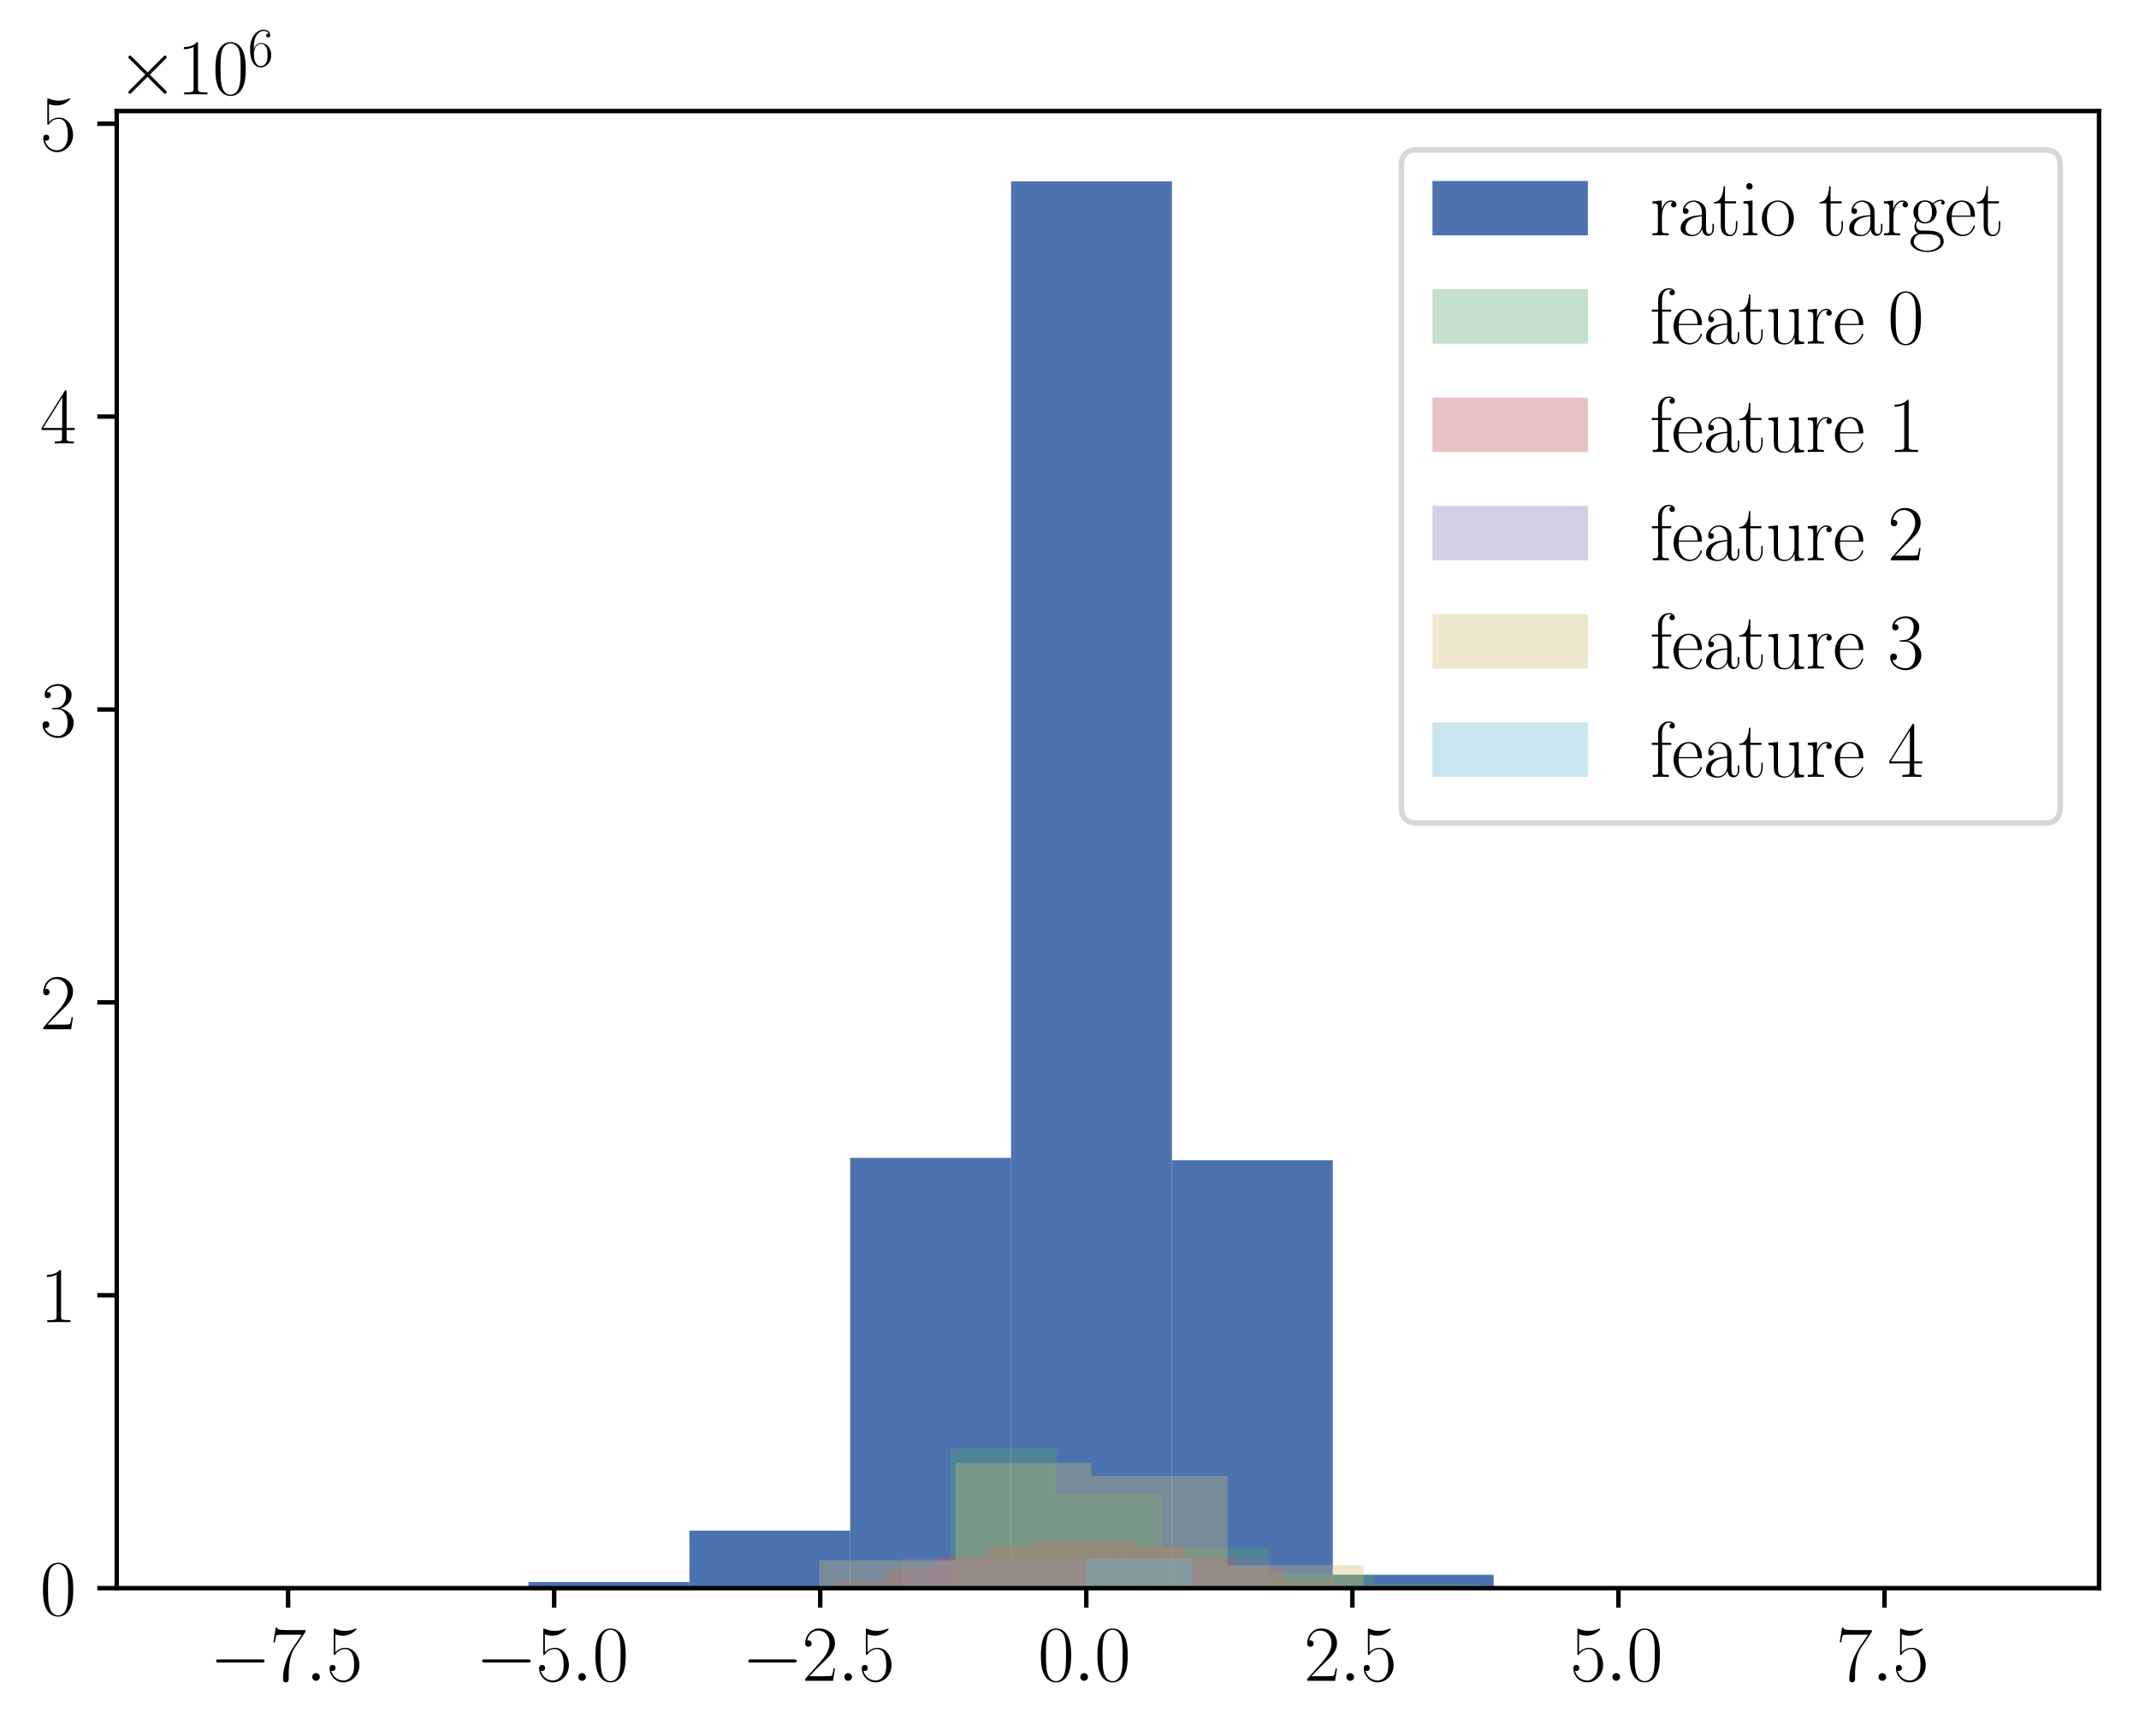 <?xml version="1.0" encoding="utf-8" standalone="no"?>
<!DOCTYPE svg PUBLIC "-//W3C//DTD SVG 1.1//EN"
  "http://www.w3.org/Graphics/SVG/1.1/DTD/svg11.dtd">
<svg xmlns:xlink="http://www.w3.org/1999/xlink" width="385.348pt" height="312.714pt" viewBox="0 0 385.348 312.714" xmlns="http://www.w3.org/2000/svg" version="1.1">
 <defs>
  <style type="text/css">*{stroke-linejoin: round; stroke-linecap: butt}</style>
 </defs>
 <g id="figure_1">
  <g id="patch_1">
   <path d="M 0 312.714 
L 385.348 312.714 
L 385.348 0 
L 0 0 
z
" style="fill: #ffffff"/>
  </g>
  <g id="axes_1">
   <g id="patch_2">
    <path d="M 21.028 286.116 
L 378.148 286.116 
L 378.148 20.004 
L 21.028 20.004 
z
" style="fill: #ffffff"/>
   </g>
   <g id="patch_3">
    <path d="M 37.261 286.116 
L 66.239 286.116 
L 66.239 286.109 
L 37.261 286.109 
z
" clip-path="url(#p4670b6c4ef)" style="fill: #4c72b0"/>
   </g>
   <g id="patch_4">
    <path d="M 66.239 286.116 
L 95.216 286.116 
L 95.216 286.001 
L 66.239 286.001 
z
" clip-path="url(#p4670b6c4ef)" style="fill: #4c72b0"/>
   </g>
   <g id="patch_5">
    <path d="M 95.216 286.116 
L 124.194 286.116 
L 124.194 285.012 
L 95.216 285.012 
z
" clip-path="url(#p4670b6c4ef)" style="fill: #4c72b0"/>
   </g>
   <g id="patch_6">
    <path d="M 124.194 286.116 
L 153.171 286.116 
L 153.171 275.755 
L 124.194 275.755 
z
" clip-path="url(#p4670b6c4ef)" style="fill: #4c72b0"/>
   </g>
   <g id="patch_7">
    <path d="M 153.171 286.116 
L 182.149 286.116 
L 182.149 208.593 
L 153.171 208.593 
z
" clip-path="url(#p4670b6c4ef)" style="fill: #4c72b0"/>
   </g>
   <g id="patch_8">
    <path d="M 182.149 286.116 
L 211.126 286.116 
L 211.126 32.676 
L 182.149 32.676 
z
" clip-path="url(#p4670b6c4ef)" style="fill: #4c72b0"/>
   </g>
   <g id="patch_9">
    <path d="M 211.126 286.116 
L 240.104 286.116 
L 240.104 209.037 
L 211.126 209.037 
z
" clip-path="url(#p4670b6c4ef)" style="fill: #4c72b0"/>
   </g>
   <g id="patch_10">
    <path d="M 240.104 286.116 
L 269.081 286.116 
L 269.081 283.706 
L 240.104 283.706 
z
" clip-path="url(#p4670b6c4ef)" style="fill: #4c72b0"/>
   </g>
   <g id="patch_11">
    <path d="M 269.081 286.116 
L 298.059 286.116 
L 298.059 286.029 
L 269.081 286.029 
z
" clip-path="url(#p4670b6c4ef)" style="fill: #4c72b0"/>
   </g>
   <g id="patch_12">
    <path d="M 298.059 286.116 
L 327.037 286.116 
L 327.037 286.11 
L 298.059 286.11 
z
" clip-path="url(#p4670b6c4ef)" style="fill: #4c72b0"/>
   </g>
   <g id="patch_13">
    <path d="M 171.299 286.116 
L 190.361 286.116 
L 190.361 260.969 
L 171.299 260.969 
z
" clip-path="url(#p4670b6c4ef)" style="fill: #55a868; opacity: 0.35"/>
   </g>
   <g id="patch_14">
    <path d="M 190.361 286.116 
L 209.423 286.116 
L 209.423 269.159 
L 190.361 269.159 
z
" clip-path="url(#p4670b6c4ef)" style="fill: #55a868; opacity: 0.35"/>
   </g>
   <g id="patch_15">
    <path d="M 209.423 286.116 
L 228.484 286.116 
L 228.484 278.957 
L 209.423 278.957 
z
" clip-path="url(#p4670b6c4ef)" style="fill: #55a868; opacity: 0.35"/>
   </g>
   <g id="patch_16">
    <path d="M 228.484 286.116 
L 247.546 286.116 
L 247.546 283.637 
L 228.484 283.637 
z
" clip-path="url(#p4670b6c4ef)" style="fill: #55a868; opacity: 0.35"/>
   </g>
   <g id="patch_17">
    <path d="M 247.546 286.116 
L 266.608 286.116 
L 266.608 285.368 
L 247.546 285.368 
z
" clip-path="url(#p4670b6c4ef)" style="fill: #55a868; opacity: 0.35"/>
   </g>
   <g id="patch_18">
    <path d="M 266.608 286.116 
L 285.669 286.116 
L 285.669 285.904 
L 266.608 285.904 
z
" clip-path="url(#p4670b6c4ef)" style="fill: #55a868; opacity: 0.35"/>
   </g>
   <g id="patch_19">
    <path d="M 285.669 286.116 
L 304.731 286.116 
L 304.731 286.068 
L 285.669 286.068 
z
" clip-path="url(#p4670b6c4ef)" style="fill: #55a868; opacity: 0.35"/>
   </g>
   <g id="patch_20">
    <path d="M 304.731 286.116 
L 323.792 286.116 
L 323.792 286.102 
L 304.731 286.102 
z
" clip-path="url(#p4670b6c4ef)" style="fill: #55a868; opacity: 0.35"/>
   </g>
   <g id="patch_21">
    <path d="M 323.792 286.116 
L 342.854 286.116 
L 342.854 286.113 
L 323.792 286.113 
z
" clip-path="url(#p4670b6c4ef)" style="fill: #55a868; opacity: 0.35"/>
   </g>
   <g id="patch_22">
    <path d="M 342.854 286.116 
L 361.916 286.116 
L 361.916 286.115 
L 342.854 286.115 
z
" clip-path="url(#p4670b6c4ef)" style="fill: #55a868; opacity: 0.35"/>
   </g>
   <g id="patch_23">
    <path d="M 150.758 286.116 
L 159.727 286.116 
L 159.727 284.852 
L 150.758 284.852 
z
" clip-path="url(#p4670b6c4ef)" style="fill: #c44e52; opacity: 0.35"/>
   </g>
   <g id="patch_24">
    <path d="M 159.727 286.116 
L 168.696 286.116 
L 168.696 282.692 
L 159.727 282.692 
z
" clip-path="url(#p4670b6c4ef)" style="fill: #c44e52; opacity: 0.35"/>
   </g>
   <g id="patch_25">
    <path d="M 168.696 286.116 
L 177.665 286.116 
L 177.665 280.505 
L 168.696 280.505 
z
" clip-path="url(#p4670b6c4ef)" style="fill: #c44e52; opacity: 0.35"/>
   </g>
   <g id="patch_26">
    <path d="M 177.665 286.116 
L 186.635 286.116 
L 186.635 278.57 
L 177.665 278.57 
z
" clip-path="url(#p4670b6c4ef)" style="fill: #c44e52; opacity: 0.35"/>
   </g>
   <g id="patch_27">
    <path d="M 186.635 286.116 
L 195.604 286.116 
L 195.604 277.652 
L 186.635 277.652 
z
" clip-path="url(#p4670b6c4ef)" style="fill: #c44e52; opacity: 0.35"/>
   </g>
   <g id="patch_28">
    <path d="M 195.604 286.116 
L 204.573 286.116 
L 204.573 277.656 
L 195.604 277.656 
z
" clip-path="url(#p4670b6c4ef)" style="fill: #c44e52; opacity: 0.35"/>
   </g>
   <g id="patch_29">
    <path d="M 204.573 286.116 
L 213.542 286.116 
L 213.542 278.557 
L 204.573 278.557 
z
" clip-path="url(#p4670b6c4ef)" style="fill: #c44e52; opacity: 0.35"/>
   </g>
   <g id="patch_30">
    <path d="M 213.542 286.116 
L 222.512 286.116 
L 222.512 280.474 
L 213.542 280.474 
z
" clip-path="url(#p4670b6c4ef)" style="fill: #c44e52; opacity: 0.35"/>
   </g>
   <g id="patch_31">
    <path d="M 222.512 286.116 
L 231.481 286.116 
L 231.481 282.621 
L 222.512 282.621 
z
" clip-path="url(#p4670b6c4ef)" style="fill: #c44e52; opacity: 0.35"/>
   </g>
   <g id="patch_32">
    <path d="M 231.481 286.116 
L 240.45 286.116 
L 240.45 284.81 
L 231.481 284.81 
z
" clip-path="url(#p4670b6c4ef)" style="fill: #c44e52; opacity: 0.35"/>
   </g>
   <g id="patch_33">
    <path d="M 162.504 286.116 
L 169.145 286.116 
L 169.145 280.85 
L 162.504 280.85 
z
" clip-path="url(#p4670b6c4ef)" style="fill: #8172b2; opacity: 0.35"/>
   </g>
   <g id="patch_34">
    <path d="M 169.145 286.116 
L 175.785 286.116 
L 175.785 280.835 
L 169.145 280.835 
z
" clip-path="url(#p4670b6c4ef)" style="fill: #8172b2; opacity: 0.35"/>
   </g>
   <g id="patch_35">
    <path d="M 175.785 286.116 
L 182.426 286.116 
L 182.426 280.812 
L 175.785 280.812 
z
" clip-path="url(#p4670b6c4ef)" style="fill: #8172b2; opacity: 0.35"/>
   </g>
   <g id="patch_36">
    <path d="M 182.426 286.116 
L 189.067 286.116 
L 189.067 280.831 
L 182.426 280.831 
z
" clip-path="url(#p4670b6c4ef)" style="fill: #8172b2; opacity: 0.35"/>
   </g>
   <g id="patch_37">
    <path d="M 189.067 286.116 
L 195.707 286.116 
L 195.707 280.857 
L 189.067 280.857 
z
" clip-path="url(#p4670b6c4ef)" style="fill: #8172b2; opacity: 0.35"/>
   </g>
   <g id="patch_38">
    <path d="M 195.707 286.116 
L 202.348 286.116 
L 202.348 280.864 
L 195.707 280.864 
z
" clip-path="url(#p4670b6c4ef)" style="fill: #8172b2; opacity: 0.35"/>
   </g>
   <g id="patch_39">
    <path d="M 202.348 286.116 
L 208.989 286.116 
L 208.989 280.82 
L 202.348 280.82 
z
" clip-path="url(#p4670b6c4ef)" style="fill: #8172b2; opacity: 0.35"/>
   </g>
   <g id="patch_40">
    <path d="M 208.989 286.116 
L 215.629 286.116 
L 215.629 280.856 
L 208.989 280.856 
z
" clip-path="url(#p4670b6c4ef)" style="fill: #8172b2; opacity: 0.35"/>
   </g>
   <g id="patch_41">
    <path d="M 215.629 286.116 
L 222.27 286.116 
L 222.27 280.835 
L 215.629 280.835 
z
" clip-path="url(#p4670b6c4ef)" style="fill: #8172b2; opacity: 0.35"/>
   </g>
   <g id="patch_42">
    <path d="M 222.27 286.116 
L 228.911 286.116 
L 228.911 280.83 
L 222.27 280.83 
z
" clip-path="url(#p4670b6c4ef)" style="fill: #8172b2; opacity: 0.35"/>
   </g>
   <g id="patch_43">
    <path d="M 98.588 286.116 
L 123.097 286.116 
L 123.097 286.104 
L 98.588 286.104 
z
" clip-path="url(#p4670b6c4ef)" style="fill: #ccb974; opacity: 0.35"/>
   </g>
   <g id="patch_44">
    <path d="M 123.097 286.116 
L 147.606 286.116 
L 147.606 285.818 
L 123.097 285.818 
z
" clip-path="url(#p4670b6c4ef)" style="fill: #ccb974; opacity: 0.35"/>
   </g>
   <g id="patch_45">
    <path d="M 147.606 286.116 
L 172.115 286.116 
L 172.115 281.081 
L 147.606 281.081 
z
" clip-path="url(#p4670b6c4ef)" style="fill: #ccb974; opacity: 0.35"/>
   </g>
   <g id="patch_46">
    <path d="M 172.115 286.116 
L 196.624 286.116 
L 196.624 263.544 
L 172.115 263.544 
z
" clip-path="url(#p4670b6c4ef)" style="fill: #ccb974; opacity: 0.35"/>
   </g>
   <g id="patch_47">
    <path d="M 196.624 286.116 
L 221.132 286.116 
L 221.132 265.913 
L 196.624 265.913 
z
" clip-path="url(#p4670b6c4ef)" style="fill: #ccb974; opacity: 0.35"/>
   </g>
   <g id="patch_48">
    <path d="M 221.132 286.116 
L 245.641 286.116 
L 245.641 281.968 
L 221.132 281.968 
z
" clip-path="url(#p4670b6c4ef)" style="fill: #ccb974; opacity: 0.35"/>
   </g>
   <g id="patch_49">
    <path d="M 245.641 286.116 
L 270.15 286.116 
L 270.15 285.661 
L 245.641 285.661 
z
" clip-path="url(#p4670b6c4ef)" style="fill: #ccb974; opacity: 0.35"/>
   </g>
   <g id="patch_50">
    <path d="M 270.15 286.116 
L 294.659 286.116 
L 294.659 286.075 
L 270.15 286.075 
z
" clip-path="url(#p4670b6c4ef)" style="fill: #ccb974; opacity: 0.35"/>
   </g>
   <g id="patch_51">
    <path d="M 294.659 286.116 
L 319.168 286.116 
L 319.168 286.111 
L 294.659 286.111 
z
" clip-path="url(#p4670b6c4ef)" style="fill: #ccb974; opacity: 0.35"/>
   </g>
   <g id="patch_52">
    <path d="M 319.168 286.116 
L 343.677 286.116 
L 343.677 286.115 
L 319.168 286.115 
z
" clip-path="url(#p4670b6c4ef)" style="fill: #ccb974; opacity: 0.35"/>
   </g>
   <g id="patch_53">
    <path d="M 195.702 286.116 
L 197.619 286.116 
L 197.619 280.816 
L 195.702 280.816 
z
" clip-path="url(#p4670b6c4ef)" style="fill: #64b5cd; opacity: 0.35"/>
   </g>
   <g id="patch_54">
    <path d="M 197.619 286.116 
L 199.537 286.116 
L 199.537 280.832 
L 197.619 280.832 
z
" clip-path="url(#p4670b6c4ef)" style="fill: #64b5cd; opacity: 0.35"/>
   </g>
   <g id="patch_55">
    <path d="M 199.537 286.116 
L 201.454 286.116 
L 201.454 280.853 
L 199.537 280.853 
z
" clip-path="url(#p4670b6c4ef)" style="fill: #64b5cd; opacity: 0.35"/>
   </g>
   <g id="patch_56">
    <path d="M 201.454 286.116 
L 203.371 286.116 
L 203.371 280.834 
L 201.454 280.834 
z
" clip-path="url(#p4670b6c4ef)" style="fill: #64b5cd; opacity: 0.35"/>
   </g>
   <g id="patch_57">
    <path d="M 203.371 286.116 
L 205.289 286.116 
L 205.289 280.843 
L 203.371 280.843 
z
" clip-path="url(#p4670b6c4ef)" style="fill: #64b5cd; opacity: 0.35"/>
   </g>
   <g id="patch_58">
    <path d="M 205.289 286.116 
L 207.206 286.116 
L 207.206 280.856 
L 205.289 280.856 
z
" clip-path="url(#p4670b6c4ef)" style="fill: #64b5cd; opacity: 0.35"/>
   </g>
   <g id="patch_59">
    <path d="M 207.206 286.116 
L 209.124 286.116 
L 209.124 280.843 
L 207.206 280.843 
z
" clip-path="url(#p4670b6c4ef)" style="fill: #64b5cd; opacity: 0.35"/>
   </g>
   <g id="patch_60">
    <path d="M 209.124 286.116 
L 211.041 286.116 
L 211.041 280.835 
L 209.124 280.835 
z
" clip-path="url(#p4670b6c4ef)" style="fill: #64b5cd; opacity: 0.35"/>
   </g>
   <g id="patch_61">
    <path d="M 211.041 286.116 
L 212.958 286.116 
L 212.958 280.824 
L 211.041 280.824 
z
" clip-path="url(#p4670b6c4ef)" style="fill: #64b5cd; opacity: 0.35"/>
   </g>
   <g id="patch_62">
    <path d="M 212.958 286.116 
L 214.876 286.116 
L 214.876 280.856 
L 212.958 280.856 
z
" clip-path="url(#p4670b6c4ef)" style="fill: #64b5cd; opacity: 0.35"/>
   </g>
   <g id="matplotlib.axis_1">
    <g id="xtick_1">
     <g id="line2d_1">
      <defs>
       <path id="ma1359edd0a" d="M 0 0 
L 0 3.5 
" style="stroke: #000000; stroke-width: 0.8"/>
      </defs>
      <g>
       <use xlink:href="#ma1359edd0a" x="51.899" y="286.116" style="stroke: #000000; stroke-width: 0.8"/>
      </g>
     </g>
     <g id="text_1">
      <!-- $\mathdefault{−7.5}$ -->
      <g transform="translate(37.749 302.802)scale(0.14 -0.14)">
       <defs>
        <path id="CMSY10-0" d="M 4218 1472 
C 4326 1472 4442 1472 4442 1600 
C 4442 1728 4326 1728 4218 1728 
L 755 1728 
C 646 1728 531 1728 531 1600 
C 531 1472 646 1472 755 1472 
L 4218 1472 
z
" transform="scale(0.016)"/>
        <path id="CMR17-37" d="M 2886 3955 
L 2886 4096 
L 1382 4096 
C 634 4096 621 4166 595 4288 
L 480 4288 
L 294 3104 
L 410 3104 
C 429 3226 474 3552 550 3673 
C 589 3724 1062 3724 1171 3724 
L 2579 3724 
L 1869 2670 
C 1395 1961 1069 1003 1069 166 
C 1069 89 1069 -128 1299 -128 
C 1530 -128 1530 89 1530 172 
L 1530 466 
C 1530 1514 1709 2204 2003 2644 
L 2886 3955 
z
" transform="scale(0.016)"/>
        <path id="CMMI12-3a" d="M 1178 307 
C 1178 492 1024 620 870 620 
C 685 620 557 467 557 313 
C 557 128 710 0 864 0 
C 1050 0 1178 153 1178 307 
z
" transform="scale(0.016)"/>
        <path id="CMR17-35" d="M 730 3750 
C 794 3724 1056 3641 1325 3641 
C 1920 3641 2246 3961 2432 4140 
C 2432 4191 2432 4224 2394 4224 
C 2387 4224 2374 4224 2323 4198 
C 2099 4102 1837 4032 1517 4032 
C 1325 4032 1037 4055 723 4191 
C 653 4224 640 4224 634 4224 
C 602 4224 595 4217 595 4090 
L 595 2231 
C 595 2113 595 2080 659 2080 
C 691 2080 704 2093 736 2139 
C 941 2435 1222 2560 1542 2560 
C 1766 2560 2246 2415 2246 1293 
C 2246 1087 2246 716 2054 422 
C 1894 159 1645 25 1370 25 
C 947 25 518 319 403 812 
C 429 806 480 793 506 793 
C 589 793 749 838 749 1036 
C 749 1209 627 1280 506 1280 
C 358 1280 262 1190 262 1011 
C 262 454 704 -128 1382 -128 
C 2042 -128 2669 441 2669 1267 
C 2669 2054 2170 2662 1549 2662 
C 1222 2662 947 2540 730 2304 
L 730 3750 
z
" transform="scale(0.016)"/>
       </defs>
       <use xlink:href="#CMSY10-0" transform="scale(0.996)"/>
       <use xlink:href="#CMR17-37" transform="translate(77.487 0)scale(0.996)"/>
       <use xlink:href="#CMMI12-3a" transform="translate(123.178 0)scale(0.996)"/>
       <use xlink:href="#CMR17-35" transform="translate(150.275 0)scale(0.996)"/>
      </g>
     </g>
    </g>
    <g id="xtick_2">
     <g id="line2d_2">
      <g>
       <use xlink:href="#ma1359edd0a" x="99.833" y="286.116" style="stroke: #000000; stroke-width: 0.8"/>
      </g>
     </g>
     <g id="text_2">
      <!-- $\mathdefault{−5.0}$ -->
      <g transform="translate(85.684 302.802)scale(0.14 -0.14)">
       <defs>
        <path id="CMR17-30" d="M 2688 2038 
C 2688 2430 2682 3099 2413 3613 
C 2176 4063 1798 4224 1466 4224 
C 1158 4224 768 4082 525 3620 
C 269 3137 243 2539 243 2038 
C 243 1671 250 1112 448 623 
C 723 -39 1216 -128 1466 -128 
C 1760 -128 2208 -7 2470 604 
C 2662 1048 2688 1568 2688 2038 
z
M 1466 -26 
C 1056 -26 813 328 723 816 
C 653 1196 653 1749 653 2109 
C 653 2604 653 3015 736 3407 
C 858 3954 1216 4121 1466 4121 
C 1728 4121 2067 3947 2189 3420 
C 2272 3054 2278 2623 2278 2109 
C 2278 1691 2278 1176 2202 797 
C 2067 96 1690 -26 1466 -26 
z
" transform="scale(0.016)"/>
       </defs>
       <use xlink:href="#CMSY10-0" transform="scale(0.996)"/>
       <use xlink:href="#CMR17-35" transform="translate(77.487 0)scale(0.996)"/>
       <use xlink:href="#CMMI12-3a" transform="translate(123.178 0)scale(0.996)"/>
       <use xlink:href="#CMR17-30" transform="translate(150.275 0)scale(0.996)"/>
      </g>
     </g>
    </g>
    <g id="xtick_3">
     <g id="line2d_3">
      <g>
       <use xlink:href="#ma1359edd0a" x="147.767" y="286.116" style="stroke: #000000; stroke-width: 0.8"/>
      </g>
     </g>
     <g id="text_3">
      <!-- $\mathdefault{−2.5}$ -->
      <g transform="translate(133.618 302.802)scale(0.14 -0.14)">
       <defs>
        <path id="CMR17-32" d="M 2669 990 
L 2554 990 
C 2490 537 2438 460 2413 422 
C 2381 371 1920 371 1830 371 
L 602 371 
C 832 620 1280 1073 1824 1596 
C 2214 1966 2669 2400 2669 3033 
C 2669 3788 2067 4224 1395 4224 
C 691 4224 262 3603 262 3027 
C 262 2777 448 2745 525 2745 
C 589 2745 781 2783 781 3007 
C 781 3206 614 3264 525 3264 
C 486 3264 448 3257 422 3244 
C 544 3788 915 4057 1306 4057 
C 1862 4057 2227 3616 2227 3033 
C 2227 2477 1901 1998 1536 1583 
L 262 147 
L 262 0 
L 2515 0 
L 2669 990 
z
" transform="scale(0.016)"/>
       </defs>
       <use xlink:href="#CMSY10-0" transform="scale(0.996)"/>
       <use xlink:href="#CMR17-32" transform="translate(77.487 0)scale(0.996)"/>
       <use xlink:href="#CMMI12-3a" transform="translate(123.178 0)scale(0.996)"/>
       <use xlink:href="#CMR17-35" transform="translate(150.275 0)scale(0.996)"/>
      </g>
     </g>
    </g>
    <g id="xtick_4">
     <g id="line2d_4">
      <g>
       <use xlink:href="#ma1359edd0a" x="195.702" y="286.116" style="stroke: #000000; stroke-width: 0.8"/>
      </g>
     </g>
     <g id="text_4">
      <!-- $\mathdefault{0.0}$ -->
      <g transform="translate(186.977 302.802)scale(0.14 -0.14)">
       <use xlink:href="#CMR17-30" transform="scale(0.996)"/>
       <use xlink:href="#CMMI12-3a" transform="translate(45.69 0)scale(0.996)"/>
       <use xlink:href="#CMR17-30" transform="translate(72.788 0)scale(0.996)"/>
      </g>
     </g>
    </g>
    <g id="xtick_5">
     <g id="line2d_5">
      <g>
       <use xlink:href="#ma1359edd0a" x="243.636" y="286.116" style="stroke: #000000; stroke-width: 0.8"/>
      </g>
     </g>
     <g id="text_5">
      <!-- $\mathdefault{2.5}$ -->
      <g transform="translate(234.911 302.802)scale(0.14 -0.14)">
       <use xlink:href="#CMR17-32" transform="scale(0.996)"/>
       <use xlink:href="#CMMI12-3a" transform="translate(45.69 0)scale(0.996)"/>
       <use xlink:href="#CMR17-35" transform="translate(72.788 0)scale(0.996)"/>
      </g>
     </g>
    </g>
    <g id="xtick_6">
     <g id="line2d_6">
      <g>
       <use xlink:href="#ma1359edd0a" x="291.571" y="286.116" style="stroke: #000000; stroke-width: 0.8"/>
      </g>
     </g>
     <g id="text_6">
      <!-- $\mathdefault{5.0}$ -->
      <g transform="translate(282.846 302.802)scale(0.14 -0.14)">
       <use xlink:href="#CMR17-35" transform="scale(0.996)"/>
       <use xlink:href="#CMMI12-3a" transform="translate(45.69 0)scale(0.996)"/>
       <use xlink:href="#CMR17-30" transform="translate(72.788 0)scale(0.996)"/>
      </g>
     </g>
    </g>
    <g id="xtick_7">
     <g id="line2d_7">
      <g>
       <use xlink:href="#ma1359edd0a" x="339.505" y="286.116" style="stroke: #000000; stroke-width: 0.8"/>
      </g>
     </g>
     <g id="text_7">
      <!-- $\mathdefault{7.5}$ -->
      <g transform="translate(330.78 302.802)scale(0.14 -0.14)">
       <use xlink:href="#CMR17-37" transform="scale(0.996)"/>
       <use xlink:href="#CMMI12-3a" transform="translate(45.69 0)scale(0.996)"/>
       <use xlink:href="#CMR17-35" transform="translate(72.788 0)scale(0.996)"/>
      </g>
     </g>
    </g>
   </g>
   <g id="matplotlib.axis_2">
    <g id="ytick_1">
     <g id="line2d_8">
      <defs>
       <path id="mf785448069" d="M 0 0 
L -3.5 0 
" style="stroke: #000000; stroke-width: 0.8"/>
      </defs>
      <g>
       <use xlink:href="#mf785448069" x="21.028" y="286.116" style="stroke: #000000; stroke-width: 0.8"/>
      </g>
     </g>
     <g id="text_8">
      <!-- $\mathdefault{0}$ -->
      <g transform="translate(7.2 290.959)scale(0.14 -0.14)">
       <use xlink:href="#CMR17-30" transform="scale(0.996)"/>
      </g>
     </g>
    </g>
    <g id="ytick_2">
     <g id="line2d_9">
      <g>
       <use xlink:href="#mf785448069" x="21.028" y="233.349" style="stroke: #000000; stroke-width: 0.8"/>
      </g>
     </g>
     <g id="text_9">
      <!-- $\mathdefault{1}$ -->
      <g transform="translate(7.2 238.192)scale(0.14 -0.14)">
       <defs>
        <path id="CMR17-31" d="M 1702 4083 
C 1702 4217 1696 4224 1606 4224 
C 1357 3927 979 3833 621 3820 
C 602 3820 570 3820 563 3808 
C 557 3795 557 3782 557 3648 
C 755 3648 1088 3686 1344 3839 
L 1344 467 
C 1344 243 1331 166 781 166 
L 589 166 
L 589 0 
C 896 6 1216 12 1523 12 
C 1830 12 2150 6 2458 0 
L 2458 166 
L 2266 166 
C 1715 166 1702 236 1702 467 
L 1702 4083 
z
" transform="scale(0.016)"/>
       </defs>
       <use xlink:href="#CMR17-31" transform="scale(0.996)"/>
      </g>
     </g>
    </g>
    <g id="ytick_3">
     <g id="line2d_10">
      <g>
       <use xlink:href="#mf785448069" x="21.028" y="180.583" style="stroke: #000000; stroke-width: 0.8"/>
      </g>
     </g>
     <g id="text_10">
      <!-- $\mathdefault{2}$ -->
      <g transform="translate(7.2 185.426)scale(0.14 -0.14)">
       <use xlink:href="#CMR17-32" transform="scale(0.996)"/>
      </g>
     </g>
    </g>
    <g id="ytick_4">
     <g id="line2d_11">
      <g>
       <use xlink:href="#mf785448069" x="21.028" y="127.817" style="stroke: #000000; stroke-width: 0.8"/>
      </g>
     </g>
     <g id="text_11">
      <!-- $\mathdefault{3}$ -->
      <g transform="translate(7.2 132.66)scale(0.14 -0.14)">
       <defs>
        <path id="CMR17-33" d="M 1414 2176 
C 1984 2176 2234 1673 2234 1094 
C 2234 322 1824 25 1453 25 
C 1114 25 563 193 390 691 
C 422 678 454 678 486 678 
C 640 678 755 780 755 947 
C 755 1132 614 1216 486 1216 
C 378 1216 211 1164 211 927 
C 211 335 787 -128 1466 -128 
C 2176 -128 2720 432 2720 1087 
C 2720 1718 2208 2176 1600 2246 
C 2086 2347 2554 2776 2554 3353 
C 2554 3856 2048 4224 1472 4224 
C 890 4224 378 3862 378 3347 
C 378 3123 544 3084 627 3084 
C 762 3084 877 3167 877 3334 
C 877 3500 762 3584 627 3584 
C 602 3584 570 3584 544 3571 
C 730 3999 1235 4076 1459 4076 
C 1683 4076 2106 3966 2106 3347 
C 2106 3167 2080 2851 1862 2574 
C 1670 2329 1453 2316 1242 2297 
C 1210 2297 1062 2284 1037 2284 
C 992 2278 966 2272 966 2227 
C 966 2182 973 2176 1101 2176 
L 1414 2176 
z
" transform="scale(0.016)"/>
       </defs>
       <use xlink:href="#CMR17-33" transform="scale(0.996)"/>
      </g>
     </g>
    </g>
    <g id="ytick_5">
     <g id="line2d_12">
      <g>
       <use xlink:href="#mf785448069" x="21.028" y="75.051" style="stroke: #000000; stroke-width: 0.8"/>
      </g>
     </g>
     <g id="text_12">
      <!-- $\mathdefault{4}$ -->
      <g transform="translate(7.2 79.894)scale(0.14 -0.14)">
       <defs>
        <path id="CMR17-34" d="M 2150 4147 
C 2150 4281 2144 4288 2029 4288 
L 128 1254 
L 128 1088 
L 1779 1088 
L 1779 460 
C 1779 230 1766 166 1318 166 
L 1197 166 
L 1197 0 
C 1402 12 1747 12 1965 12 
C 2182 12 2528 12 2733 0 
L 2733 166 
L 2611 166 
C 2163 166 2150 230 2150 460 
L 2150 1088 
L 2803 1088 
L 2803 1254 
L 2150 1254 
L 2150 4147 
z
M 1798 3723 
L 1798 1254 
L 256 1254 
L 1798 3723 
z
" transform="scale(0.016)"/>
       </defs>
       <use xlink:href="#CMR17-34" transform="scale(0.996)"/>
      </g>
     </g>
    </g>
    <g id="ytick_6">
     <g id="line2d_13">
      <g>
       <use xlink:href="#mf785448069" x="21.028" y="22.285" style="stroke: #000000; stroke-width: 0.8"/>
      </g>
     </g>
     <g id="text_13">
      <!-- $\mathdefault{5}$ -->
      <g transform="translate(7.2 27.128)scale(0.14 -0.14)">
       <use xlink:href="#CMR17-35" transform="scale(0.996)"/>
      </g>
     </g>
    </g>
    <g id="text_14">
     <!-- $\times\mathdefault{10^{6}}\mathdefault{}$ -->
     <g transform="translate(21.028 17.004)scale(0.14 -0.14)">
      <defs>
       <path id="CMSY10-2" d="M 2490 1775 
L 1210 3046 
C 1133 3123 1120 3136 1069 3136 
C 1005 3136 941 3078 941 3008 
C 941 2963 954 2950 1024 2880 
L 2304 1596 
L 1024 313 
C 954 243 941 230 941 185 
C 941 115 1005 57 1069 57 
C 1120 57 1133 70 1210 147 
L 2483 1418 
L 3808 95 
C 3821 89 3866 57 3904 57 
C 3981 57 4032 115 4032 185 
C 4032 198 4032 223 4013 255 
C 4006 268 2989 1271 2669 1596 
L 3840 2765 
C 3872 2803 3968 2886 4000 2925 
C 4006 2937 4032 2963 4032 3008 
C 4032 3078 3981 3136 3904 3136 
C 3853 3136 3827 3110 3757 3040 
L 2490 1775 
z
" transform="scale(0.016)"/>
       <path id="CMR17-36" d="M 678 2198 
C 678 3712 1395 4076 1811 4076 
C 1946 4076 2272 4049 2400 3782 
C 2298 3782 2106 3782 2106 3558 
C 2106 3385 2246 3328 2336 3328 
C 2394 3328 2566 3353 2566 3571 
C 2566 3987 2246 4224 1805 4224 
C 1043 4224 243 3411 243 2011 
C 243 257 966 -128 1478 -128 
C 2099 -128 2688 431 2688 1295 
C 2688 2101 2170 2688 1517 2688 
C 1126 2688 838 2430 678 1979 
L 678 2198 
z
M 1478 25 
C 691 25 691 1212 691 1450 
C 691 1914 909 2585 1504 2585 
C 1613 2585 1926 2585 2138 2140 
C 2253 1889 2253 1624 2253 1302 
C 2253 954 2253 696 2118 438 
C 1978 173 1773 25 1478 25 
z
" transform="scale(0.016)"/>
      </defs>
      <use xlink:href="#CMSY10-2" transform="scale(0.996)"/>
      <use xlink:href="#CMR17-31" transform="translate(77.487 0)scale(0.996)"/>
      <use xlink:href="#CMR17-30" transform="translate(123.178 0)scale(0.996)"/>
      <use xlink:href="#CMR17-36" transform="translate(168.868 36.154)scale(0.697)"/>
     </g>
    </g>
   </g>
   <g id="patch_63">
    <path d="M 21.028 286.116 
L 21.028 20.004 
" style="fill: none; stroke: #000000; stroke-width: 0.8; stroke-linejoin: miter; stroke-linecap: square"/>
   </g>
   <g id="patch_64">
    <path d="M 378.148 286.116 
L 378.148 20.004 
" style="fill: none; stroke: #000000; stroke-width: 0.8; stroke-linejoin: miter; stroke-linecap: square"/>
   </g>
   <g id="patch_65">
    <path d="M 21.028 286.116 
L 378.148 286.116 
" style="fill: none; stroke: #000000; stroke-width: 0.8; stroke-linejoin: miter; stroke-linecap: square"/>
   </g>
   <g id="patch_66">
    <path d="M 21.028 20.004 
L 378.148 20.004 
" style="fill: none; stroke: #000000; stroke-width: 0.8; stroke-linejoin: miter; stroke-linecap: square"/>
   </g>
   <g id="legend_1">
    <g id="patch_67">
     <path d="M 255.264 148.276 
L 368.348 148.276 
Q 371.148 148.276 371.148 145.476 
L 371.148 29.804 
Q 371.148 27.004 368.348 27.004 
L 255.264 27.004 
Q 252.464 27.004 252.464 29.804 
L 252.464 145.476 
Q 252.464 148.276 255.264 148.276 
z
" style="fill: #ffffff; opacity: 0.8; stroke: #cccccc; stroke-linejoin: miter"/>
    </g>
    <g id="patch_68">
     <path d="M 258.064 42.404 
L 286.064 42.404 
L 286.064 32.604 
L 258.064 32.604 
z
" style="fill: #4c72b0"/>
    </g>
    <g id="text_15">
     <!-- ratio target -->
     <g transform="translate(297.264 42.404)scale(0.14 -0.14)">
      <defs>
       <path id="CMR17-72" d="M 960 1517 
C 960 2134 1222 2713 1702 2713 
C 1747 2713 1792 2707 1837 2687 
C 1837 2687 1696 2642 1696 2475 
C 1696 2321 1818 2257 1914 2257 
C 1990 2257 2131 2302 2131 2482 
C 2131 2687 1926 2816 1709 2816 
C 1222 2816 1011 2340 947 2115 
L 941 2115 
L 941 2816 
L 198 2745 
L 198 2578 
C 576 2578 634 2540 634 2231 
L 634 443 
C 634 198 608 166 198 166 
L 198 0 
C 352 12 646 12 813 12 
C 998 12 1325 12 1498 0 
L 1498 166 
C 1037 166 960 166 960 455 
L 960 1517 
z
" transform="scale(0.016)"/>
       <path id="CMR17-61" d="M 2304 1656 
C 2304 2048 2304 2275 2035 2534 
C 1798 2751 1523 2816 1306 2816 
C 800 2816 435 2408 435 1977 
C 435 1740 627 1728 666 1728 
C 749 1728 896 1779 896 1958 
C 896 2118 774 2188 666 2188 
C 640 2188 608 2182 589 2176 
C 723 2594 1069 2713 1293 2713 
C 1613 2713 1965 2421 1965 1875 
L 1965 1632 
C 1587 1619 1133 1568 774 1373 
C 371 1147 256 822 256 576 
C 256 77 832 -64 1171 -64 
C 1523 -64 1850 135 1990 505 
C 2003 219 2182 -39 2464 -39 
C 2598 -39 2938 51 2938 563 
L 2938 926 
L 2822 926 
L 2822 557 
C 2822 161 2650 109 2566 109 
C 2304 109 2304 446 2304 732 
L 2304 1656 
z
M 1965 887 
C 1965 323 1568 38 1216 38 
C 896 38 646 278 646 576 
C 646 771 730 1114 1101 1322 
C 1408 1497 1760 1523 1965 1536 
L 1965 887 
z
" transform="scale(0.016)"/>
       <path id="CMR17-74" d="M 966 2585 
L 1862 2585 
L 1862 2752 
L 966 2752 
L 966 3968 
L 851 3968 
C 838 3292 614 2700 70 2687 
L 70 2585 
L 627 2585 
L 627 778 
C 627 655 627 -64 1370 -64 
C 1747 -64 1965 308 1965 784 
L 1965 1151 
L 1850 1151 
L 1850 790 
C 1850 347 1677 51 1408 51 
C 1222 51 966 179 966 765 
L 966 2585 
z
" transform="scale(0.016)"/>
       <path id="CMR17-69" d="M 992 3961 
C 992 4102 877 4224 730 4224 
C 589 4224 467 4108 467 3961 
C 467 3820 582 3699 730 3699 
C 870 3699 992 3814 992 3961 
z
M 243 2745 
L 243 2579 
C 602 2579 653 2540 653 2231 
L 653 443 
C 653 198 627 166 218 166 
L 218 0 
C 371 12 646 12 806 12 
C 960 12 1222 12 1370 0 
L 1370 166 
C 992 166 979 205 979 436 
L 979 2816 
L 243 2745 
z
" transform="scale(0.016)"/>
       <path id="CMR17-6f" d="M 2758 1356 
C 2758 2176 2163 2816 1466 2816 
C 768 2816 173 2176 173 1356 
C 173 550 768 -64 1466 -64 
C 2163 -64 2758 550 2758 1356 
z
M 1466 51 
C 1165 51 909 230 762 480 
C 602 768 582 1126 582 1408 
C 582 1676 595 2009 762 2297 
C 890 2508 1139 2713 1466 2713 
C 1754 2713 1997 2553 2150 2329 
C 2349 2028 2349 1606 2349 1408 
C 2349 1158 2336 774 2163 467 
C 1984 172 1709 51 1466 51 
z
" transform="scale(0.016)"/>
       <path id="CMR17-67" d="M 710 1165 
C 832 1068 1043 960 1299 960 
C 1805 960 2240 1359 2240 1895 
C 2240 2063 2189 2321 1997 2521 
C 2176 2713 2438 2777 2586 2777 
C 2611 2777 2650 2777 2682 2758 
C 2656 2751 2598 2726 2598 2623 
C 2598 2540 2656 2483 2739 2483 
C 2835 2483 2886 2547 2886 2630 
C 2886 2751 2790 2880 2586 2880 
C 2330 2880 2106 2758 1926 2591 
C 1734 2764 1504 2828 1299 2828 
C 794 2828 358 2431 358 1895 
C 358 1527 570 1294 634 1230 
C 442 1004 442 742 442 710 
C 442 544 506 300 723 166 
C 390 82 128 -184 128 -517 
C 128 -996 736 -1344 1466 -1344 
C 2170 -1344 2803 -1009 2803 -510 
C 2803 384 1856 384 1363 384 
C 1216 384 954 384 922 390 
C 723 422 589 601 589 825 
C 589 883 589 1024 710 1165 
z
M 1299 1068 
C 736 1068 736 1766 736 1895 
C 736 2024 736 2719 1299 2719 
C 1862 2719 1862 2024 1862 1895 
C 1862 1766 1862 1068 1299 1068 
z
M 1466 -1236 
C 826 -1236 384 -883 384 -517 
C 384 -311 493 -118 634 -11 
C 794 102 858 102 1293 102 
C 1818 102 2547 102 2547 -517 
C 2547 -883 2106 -1236 1466 -1236 
z
" transform="scale(0.016)"/>
       <path id="CMR17-65" d="M 2438 1503 
C 2464 1529 2464 1542 2464 1606 
C 2464 2251 2118 2816 1389 2816 
C 710 2816 173 2175 173 1394 
C 173 554 781 -64 1459 -64 
C 2176 -64 2458 619 2458 755 
C 2458 800 2419 800 2406 800 
C 2362 800 2355 787 2330 709 
C 2189 270 1837 51 1504 51 
C 1229 51 954 206 781 490 
C 582 819 582 1200 582 1503 
L 2438 1503 
z
M 589 1600 
C 634 2511 1126 2713 1382 2713 
C 1818 2713 2112 2308 2118 1600 
L 589 1600 
z
" transform="scale(0.016)"/>
      </defs>
      <use xlink:href="#CMR17-72" transform="scale(0.996)"/>
      <use xlink:href="#CMR17-61" transform="translate(35.281 0)scale(0.996)"/>
      <use xlink:href="#CMR17-74" transform="translate(80.971 0)scale(0.996)"/>
      <use xlink:href="#CMR17-69" transform="translate(116.252 0)scale(0.996)"/>
      <use xlink:href="#CMR17-6f" transform="translate(141.123 0)scale(0.996)"/>
      <use xlink:href="#CMR17-74" transform="translate(216.89 0)scale(0.996)"/>
      <use xlink:href="#CMR17-61" transform="translate(252.17 0)scale(0.996)"/>
      <use xlink:href="#CMR17-72" transform="translate(297.861 0)scale(0.996)"/>
      <use xlink:href="#CMR17-67" transform="translate(333.142 0)scale(0.996)"/>
      <use xlink:href="#CMR17-65" transform="translate(378.832 0)scale(0.996)"/>
      <use xlink:href="#CMR17-74" transform="translate(419.318 0)scale(0.996)"/>
     </g>
    </g>
    <g id="patch_69">
     <path d="M 258.064 61.916 
L 286.064 61.916 
L 286.064 52.116 
L 258.064 52.116 
z
" style="fill: #55a868; opacity: 0.35"/>
    </g>
    <g id="text_16">
     <!-- feature 0 -->
     <g transform="translate(297.264 61.916)scale(0.14 -0.14)">
      <defs>
       <path id="CMR17-66" d="M 979 2585 
L 1709 2585 
L 1709 2752 
L 966 2752 
L 966 3539 
C 966 4076 1235 4377 1510 4377 
C 1594 4377 1690 4363 1754 4339 
C 1702 4326 1568 4281 1568 4121 
C 1568 3955 1696 3904 1786 3904 
C 1875 3904 2003 3955 2003 4121 
C 2003 4353 1773 4480 1517 4480 
C 1152 4480 653 4211 653 3526 
L 653 2752 
L 141 2752 
L 141 2585 
L 653 2585 
L 653 441 
C 653 198 627 166 218 166 
L 218 0 
C 371 12 666 12 832 12 
C 1018 12 1344 12 1517 0 
L 1517 166 
C 1056 166 979 166 979 454 
L 979 2585 
z
" transform="scale(0.016)"/>
       <path id="CMR17-75" d="M 1882 2745 
L 1882 2579 
C 2259 2579 2317 2540 2317 2229 
L 2317 1053 
C 2317 510 2029 38 1555 38 
C 1030 38 986 355 986 691 
L 986 2816 
L 211 2745 
L 211 2579 
C 467 2579 640 2579 646 2320 
L 646 1079 
C 646 646 646 368 813 187 
C 896 103 1056 -64 1517 -64 
C 2061 -64 2272 400 2323 536 
L 2330 536 
L 2330 -64 
L 3091 -13 
L 3091 154 
C 2714 154 2656 193 2656 503 
L 2656 2816 
L 1882 2745 
z
" transform="scale(0.016)"/>
      </defs>
      <use xlink:href="#CMR17-66" transform="scale(0.996)"/>
      <use xlink:href="#CMR17-65" transform="translate(27.474 0)scale(0.996)"/>
      <use xlink:href="#CMR17-61" transform="translate(67.959 0)scale(0.996)"/>
      <use xlink:href="#CMR17-74" transform="translate(113.65 0)scale(0.996)"/>
      <use xlink:href="#CMR17-75" transform="translate(148.93 0)scale(0.996)"/>
      <use xlink:href="#CMR17-72" transform="translate(199.826 0)scale(0.996)"/>
      <use xlink:href="#CMR17-65" transform="translate(235.107 0)scale(0.996)"/>
      <use xlink:href="#CMR17-30" transform="translate(305.668 0)scale(0.996)"/>
     </g>
    </g>
    <g id="patch_70">
     <path d="M 258.064 81.428 
L 286.064 81.428 
L 286.064 71.628 
L 258.064 71.628 
z
" style="fill: #c44e52; opacity: 0.35"/>
    </g>
    <g id="text_17">
     <!-- feature 1 -->
     <g transform="translate(297.264 81.428)scale(0.14 -0.14)">
      <use xlink:href="#CMR17-66" transform="scale(0.996)"/>
      <use xlink:href="#CMR17-65" transform="translate(27.474 0)scale(0.996)"/>
      <use xlink:href="#CMR17-61" transform="translate(67.959 0)scale(0.996)"/>
      <use xlink:href="#CMR17-74" transform="translate(113.65 0)scale(0.996)"/>
      <use xlink:href="#CMR17-75" transform="translate(148.93 0)scale(0.996)"/>
      <use xlink:href="#CMR17-72" transform="translate(199.826 0)scale(0.996)"/>
      <use xlink:href="#CMR17-65" transform="translate(235.107 0)scale(0.996)"/>
      <use xlink:href="#CMR17-31" transform="translate(305.668 0)scale(0.996)"/>
     </g>
    </g>
    <g id="patch_71">
     <path d="M 258.064 100.94 
L 286.064 100.94 
L 286.064 91.14 
L 258.064 91.14 
z
" style="fill: #8172b2; opacity: 0.35"/>
    </g>
    <g id="text_18">
     <!-- feature 2 -->
     <g transform="translate(297.264 100.94)scale(0.14 -0.14)">
      <use xlink:href="#CMR17-66" transform="scale(0.996)"/>
      <use xlink:href="#CMR17-65" transform="translate(27.474 0)scale(0.996)"/>
      <use xlink:href="#CMR17-61" transform="translate(67.959 0)scale(0.996)"/>
      <use xlink:href="#CMR17-74" transform="translate(113.65 0)scale(0.996)"/>
      <use xlink:href="#CMR17-75" transform="translate(148.93 0)scale(0.996)"/>
      <use xlink:href="#CMR17-72" transform="translate(199.826 0)scale(0.996)"/>
      <use xlink:href="#CMR17-65" transform="translate(235.107 0)scale(0.996)"/>
      <use xlink:href="#CMR17-32" transform="translate(305.668 0)scale(0.996)"/>
     </g>
    </g>
    <g id="patch_72">
     <path d="M 258.064 120.452 
L 286.064 120.452 
L 286.064 110.652 
L 258.064 110.652 
z
" style="fill: #ccb974; opacity: 0.35"/>
    </g>
    <g id="text_19">
     <!-- feature 3 -->
     <g transform="translate(297.264 120.452)scale(0.14 -0.14)">
      <use xlink:href="#CMR17-66" transform="scale(0.996)"/>
      <use xlink:href="#CMR17-65" transform="translate(27.474 0)scale(0.996)"/>
      <use xlink:href="#CMR17-61" transform="translate(67.959 0)scale(0.996)"/>
      <use xlink:href="#CMR17-74" transform="translate(113.65 0)scale(0.996)"/>
      <use xlink:href="#CMR17-75" transform="translate(148.93 0)scale(0.996)"/>
      <use xlink:href="#CMR17-72" transform="translate(199.826 0)scale(0.996)"/>
      <use xlink:href="#CMR17-65" transform="translate(235.107 0)scale(0.996)"/>
      <use xlink:href="#CMR17-33" transform="translate(305.668 0)scale(0.996)"/>
     </g>
    </g>
    <g id="patch_73">
     <path d="M 258.064 139.964 
L 286.064 139.964 
L 286.064 130.164 
L 258.064 130.164 
z
" style="fill: #64b5cd; opacity: 0.35"/>
    </g>
    <g id="text_20">
     <!-- feature 4 -->
     <g transform="translate(297.264 139.964)scale(0.14 -0.14)">
      <use xlink:href="#CMR17-66" transform="scale(0.996)"/>
      <use xlink:href="#CMR17-65" transform="translate(27.474 0)scale(0.996)"/>
      <use xlink:href="#CMR17-61" transform="translate(67.959 0)scale(0.996)"/>
      <use xlink:href="#CMR17-74" transform="translate(113.65 0)scale(0.996)"/>
      <use xlink:href="#CMR17-75" transform="translate(148.93 0)scale(0.996)"/>
      <use xlink:href="#CMR17-72" transform="translate(199.826 0)scale(0.996)"/>
      <use xlink:href="#CMR17-65" transform="translate(235.107 0)scale(0.996)"/>
      <use xlink:href="#CMR17-34" transform="translate(305.668 0)scale(0.996)"/>
     </g>
    </g>
   </g>
  </g>
 </g>
 <defs>
  <clipPath id="p4670b6c4ef">
   <rect x="21.028" y="20.004" width="357.12" height="266.112"/>
  </clipPath>
 </defs>
</svg>
